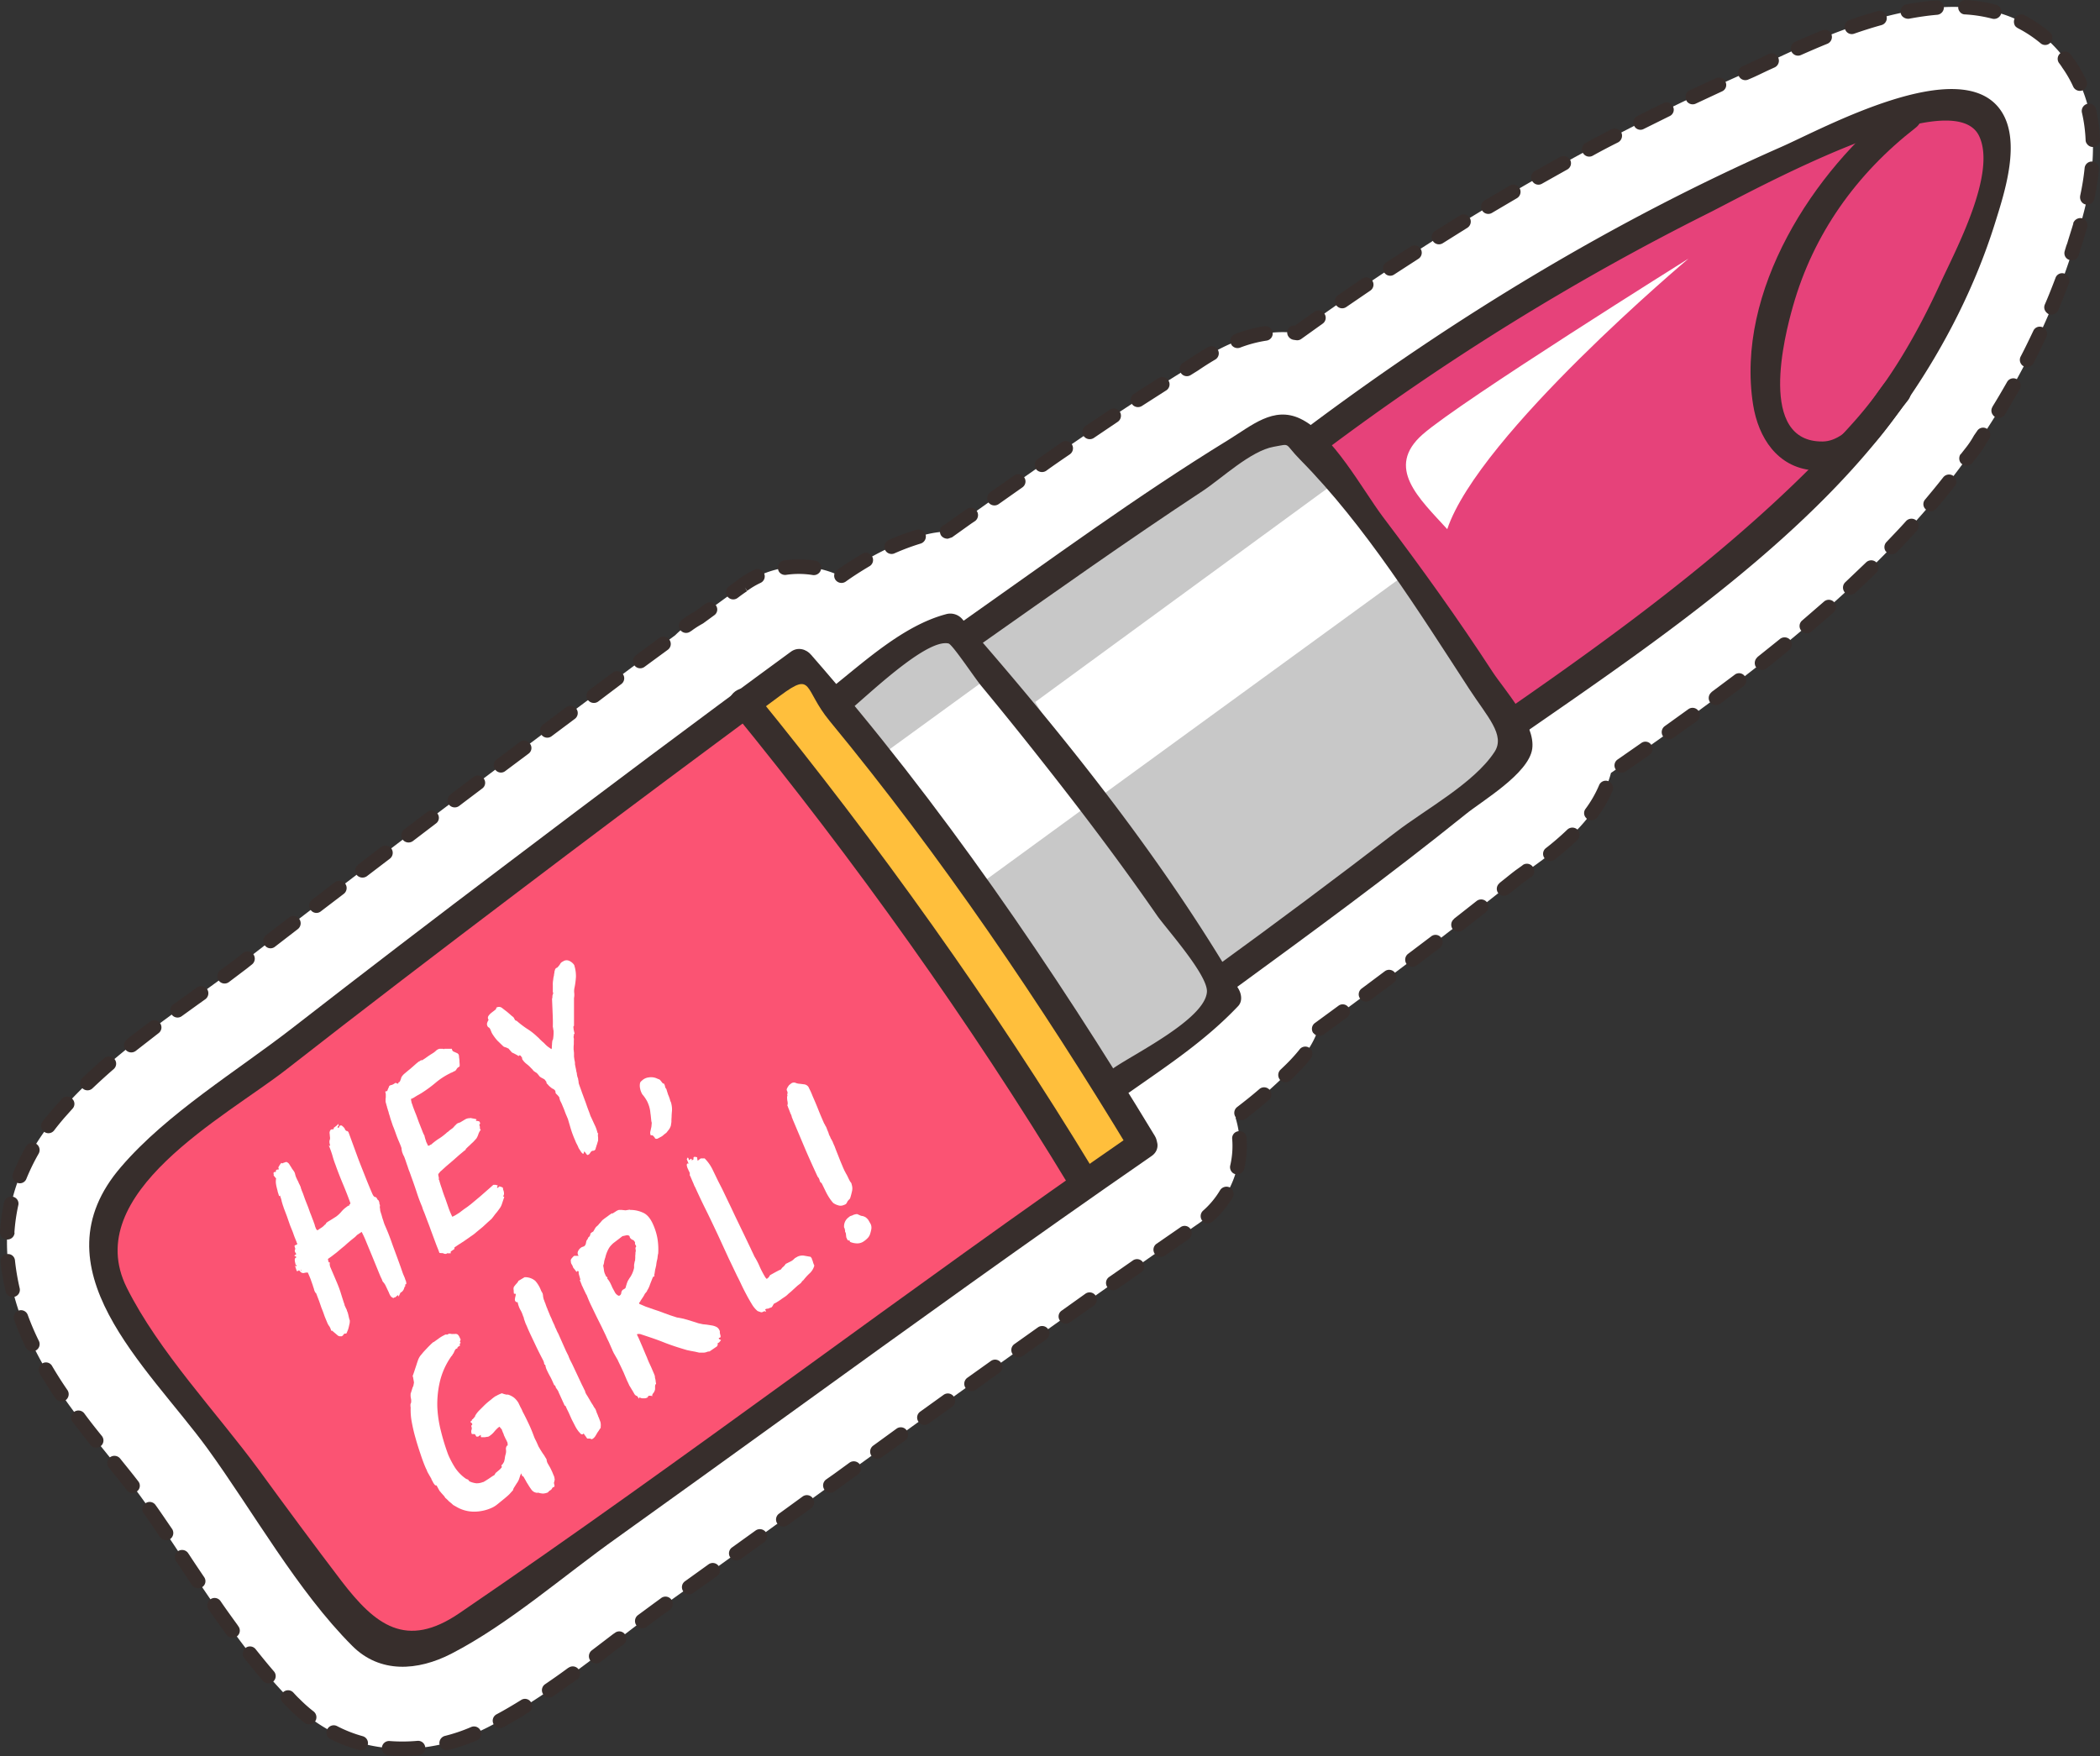 <svg xmlns="http://www.w3.org/2000/svg" width="1080" height="903.3" viewBox="-0.002 -0.013 1080.004 903.302" style=""><rect x="-0.002" y="-0.013" width="1080.004" height="903.302" fill="#333333" stroke="none"/><g><g data-name="Layer 2"><path d="M119 837.9c-8.9-12.1-17.1-24.5-25.1-36.5s-14.5-21.9-21.5-31.5c-4.5-6.2-9.8-12.7-15.3-19.5l-1.1-1.3c-6.1-7.6-13.1-16.2-19.8-25.4C-5.2 666.9-7.2 616 30.3 572.6c20.2-23.5 46.5-42.4 69.6-59.1 8.8-6.3 17-12.2 24.5-18.1 34.1-26.5 70.6-54.4 111.5-85.3s77.2-58.1 111.3-83.3a55.7 55.7 0 0 1 12.3-9.2l5.5-4.1 17-12.4a48.9 48.9 0 0 1 50.4-4.7c12.6-8.8 26.8-16.9 42.9-21.2a51.4 51.4 0 0 1 12.1-1.8l9.8-7c36.1-25.7 73.5-52.2 112.4-76.1l4.4-2.9c10.2-6.6 29.2-19.1 53.1-16.1C742.8 116.5 820.8 71.4 899 36.9l8.7-4.1c37.6-17.8 116-55.1 155.1-1.4l.3.4.6.8c22.3 32.2 9.8 72.1 3 93.5l-.5 1.7c-10.4 33.3-27 67.2-47.9 98.3a42 42 0 0 1-4.8 7l-2.1 2.7c-3 4.2-6.2 8.4-9.4 12.5-47.5 59.9-113.1 107.4-173.5 149.3-6.4 24.3-28.5 40-43.5 50.7l-4.9 3.5c-33.6 27.1-68.6 53.2-102.2 77.8a46.5 46.5 0 0 1-10.7 17.2 256.2 256.2 0 0 1-31.8 28.1 48.6 48.6 0 0 1-19 54.5c-63.6 44-128.1 90.5-185 131.6-29.8 21.5-59.6 43.1-89.5 64.4-7.9 5.6-15.9 11.7-24.3 18.2-20.7 15.8-42.1 32.2-66.1 44.6-36 18.6-74.3 14.1-100.1-11.6a318.3 318.3 0 0 1-32.4-38.7z" fill="#fff"></path><path d="M107.3 827.9a3.7 3.7 0 0 1 .9-5.2 3.7 3.7 0 0 1 5.2.9c2.8 4.1 5.7 8.1 8.6 12.1l.6.9a3.7 3.7 0 0 1-.8 5.2 3.8 3.8 0 0 1-5.2-.8l-.7-.9c-2.9-4.1-5.8-8.1-8.6-12.2zm19 19.8a3.7 3.7 0 0 1 5.2.7c3.2 4 6.3 7.8 9.4 11.4a3.7 3.7 0 0 1-.4 5.2 3.8 3.8 0 0 1-5.3-.4c-3.1-3.6-6.3-7.5-9.5-11.6h-.1a3.8 3.8 0 0 1 .7-5.2zM38.1 726.3a3.8 3.8 0 0 1 5.2.7c3 4.1 6.1 8 9.1 11.7a3.7 3.7 0 0 1-.6 5.2 3.8 3.8 0 0 1-5.2-.5l-9.2-11.9h-.1a3.8 3.8 0 0 1 .8-5.2zm-9.6-7c-2.9-4.3-5.6-8.6-8.1-12.8a3.8 3.8 0 0 1 1.3-5.1 3.6 3.6 0 0 1 5.1 1.3c2.4 4.1 5 8.2 7.9 12.4a3.8 3.8 0 0 1-1 5.2 3.8 3.8 0 0 1-5.1-.9h-.1zm70.3 96.2l-8-12.1c-.1-.1-.2-.2-.2-.3a3.7 3.7 0 0 1 1-5.2 3.8 3.8 0 0 1 5.2 1.1c0 .1.1.2.2.3 2.6 4 5.3 8 8 12a3.6 3.6 0 0 1-1 5.1 3.8 3.8 0 0 1-5.1-.9.1.1 0 0 0-.1-.1zm-42.3-65.8a3.8 3.8 0 0 1 5.3.6c3.2 4 6.4 7.9 9.3 11.7a3.6 3.6 0 0 1-.7 5.2 3.6 3.6 0 0 1-5.2-.7c-2.9-3.7-6-7.6-9.2-11.5 0-.1-.1-.1-.1-.2a3.7 3.7 0 0 1 .6-5.1zm25.8 41c-2.8-4.2-5.6-8.3-8.4-12.2a3.7 3.7 0 0 1 .9-5.2 3.7 3.7 0 0 1 5.2.9c2.8 3.9 5.6 8.1 8.5 12.3a3.8 3.8 0 0 1-1 5.2 3.8 3.8 0 0 1-5.1-.9h-.1zm63.2 79.9a3.7 3.7 0 0 1 5.3 0c1.1 1.2 2.1 2.3 3.2 3.3a73.8 73.8 0 0 0 7.3 6.5 3.8 3.8 0 0 1 .7 5.2 3.9 3.9 0 0 1-5.3.7c-2.7-2.2-5.4-4.6-8-7.1l-3.3-3.4-.3-.4a3.5 3.5 0 0 1 .4-4.8zM13.2 693.1C11 688.3 9 683.7 7.3 679a3.8 3.8 0 0 1 2.2-4.8 3.7 3.7 0 0 1 4.8 2.3 136.3 136.3 0 0 0 5.7 13.3 3.7 3.7 0 0 1-1.8 5 3.6 3.6 0 0 1-4.6-1.2l-.4-.5zm155.1 196.5a3.7 3.7 0 0 1 5-1.7 68.4 68.4 0 0 0 13.2 5.2 3.7 3.7 0 0 1 2.6 4.6 3.8 3.8 0 0 1-4.6 2.5 78.5 78.5 0 0 1-14.6-5.6 4.7 4.7 0 0 1-1.3-1.1 3.7 3.7 0 0 1-.3-3.9zM2.9 664.3a116.4 116.4 0 0 1-2.6-15.1 3.7 3.7 0 0 1 3.4-4.1 3.6 3.6 0 0 1 4 3.3 120.3 120.3 0 0 0 2.4 14.2 3.7 3.7 0 0 1-2.7 4.5 3.8 3.8 0 0 1-3.9-1.4 3.5 3.5 0 0 1-.6-1.4zM0 633.7a97.1 97.1 0 0 1 2.1-15.3 3.8 3.8 0 0 1 4.5-2.8 3.6 3.6 0 0 1 2.8 4.4 95.7 95.7 0 0 0-2 14.1h.1a3.7 3.7 0 0 1-4 3.5 3.5 3.5 0 0 1-2.8-1.5 4 4 0 0 1-.7-2.4zM196.4 899a3.7 3.7 0 0 1 4-3.4 85.4 85.4 0 0 0 14.3-.1 3.7 3.7 0 0 1 4 3.4 3.7 3.7 0 0 1-3.3 4 90.4 90.4 0 0 1-15.6.1 3.9 3.9 0 0 1-2.7-1.5 3.7 3.7 0 0 1-.7-2.5zM6.7 603.6a117.9 117.9 0 0 1 6.7-13.9 3.8 3.8 0 0 1 5.1-1.4 3.8 3.8 0 0 1 1.4 5.1 109.3 109.3 0 0 0-6.3 12.9 3.6 3.6 0 0 1-4.8 2.1 3.5 3.5 0 0 1-1.7-1.2 3.8 3.8 0 0 1-.4-3.6zm219.4 294a3.8 3.8 0 0 1 2.6-4.6 87.1 87.1 0 0 0 13.6-4.6 3.7 3.7 0 0 1 4.9 2 3.7 3.7 0 0 1-2 4.9 100.2 100.2 0 0 1-14.6 4.9 3.8 3.8 0 0 1-4-1.4 6.1 6.1 0 0 1-.5-1.2zM21.9 576.9c1.8-2.3 3.6-4.5 5.6-6.8l4.3-4.8a3.6 3.6 0 0 1 5.2-.2 3.6 3.6 0 0 1 .3 5.2l-4.2 4.7c-1.8 2.1-3.6 4.3-5.2 6.4a3.7 3.7 0 0 1-5.2.8 6 6 0 0 1-.8-.8 3.9 3.9 0 0 1 0-4.5zm232 310.1a3.7 3.7 0 0 1 1.4-5.1c4.3-2.3 8.5-4.8 12.7-7.4a3.6 3.6 0 0 1 5.1 1.2 3.6 3.6 0 0 1-1.2 5.1c-4.2 2.7-8.5 5.2-13 7.7a3.8 3.8 0 0 1-4.8-1.1.5.5 0 0 1-.2-.4zM42.4 554.5c3.6-3.5 7.4-6.9 11.2-10.2a3.8 3.8 0 0 1 5.2.4 3.7 3.7 0 0 1-.4 5.3c-3.7 3.2-7.3 6.5-10.9 9.9a3.7 3.7 0 0 1-5.2-.2c-.1-.1-.3-.2-.3-.3a3.7 3.7 0 0 1 .4-4.9zm237 317.1a3.7 3.7 0 0 1 .9-5.2c4.1-2.8 8.1-5.6 12-8.5h.1a3.7 3.7 0 0 1 5.2.9 3.7 3.7 0 0 1-.8 5.2h-.1l-12.2 8.6a3.8 3.8 0 0 1-5.1-.9zM65.2 534.7c3.9-3.1 7.9-6.1 11.9-9.1a3.7 3.7 0 0 1 5.2.7 3.7 3.7 0 0 1-.8 5.2l-11.7 9.1a3.8 3.8 0 0 1-5.2-.6h-.1a3.8 3.8 0 0 1 .7-5.2zM304.3 849l11-8.4.9-.6a3.6 3.6 0 0 1 5.2.7 3.8 3.8 0 0 1-.7 5.2l-.9.6-11 8.4a3.6 3.6 0 0 1-5.2-.7 3.8 3.8 0 0 1 .7-5.2zM89.1 516.7l8.7-6.2 3.4-2.5a3.8 3.8 0 0 1 5.3.8 3.8 3.8 0 0 1-.9 5.2l-3.5 2.5-8.6 6.2a3.7 3.7 0 0 1-5.2-.8 3.8 3.8 0 0 1 .8-5.2zM328 830.9l8-5.9 3.7-2.7.4-.3a3.7 3.7 0 0 1 5.2.9 3.8 3.8 0 0 1-.8 5.2l-.5.3c-1.2.9-2.4 1.8-3.7 2.6l-7.8 5.9a3.7 3.7 0 0 1-5.2-.8 3.8 3.8 0 0 1 .7-5.2zM113.2 499.2l9-6.7 2.8-2.3a3.9 3.9 0 0 1 5.3.7 3.8 3.8 0 0 1-.7 5.2l-2.9 2.3-9 6.8a3.7 3.7 0 0 1-5.2-.8 3.8 3.8 0 0 1 .7-5.2zm238.2 319.4a3.7 3.7 0 0 1 .9-5.2l12.1-8.7a3.7 3.7 0 0 1 5.2.9 3.7 3.7 0 0 1-.9 5.2l-12.1 8.6a3.7 3.7 0 0 1-5.2-.8zM136.8 481.1l11.8-9.1a3.7 3.7 0 0 1 5.3.7 3.8 3.8 0 0 1-.7 5.2l-11.8 9.1a3.6 3.6 0 0 1-5.2-.7c-.1 0-.1 0-.1-.1a3.7 3.7 0 0 1 .7-5.1zm238.8 320.1a3.7 3.7 0 0 1 .9-5.2l12.1-8.7a3.8 3.8 0 0 1 5.2.8 3.8 3.8 0 0 1-.8 5.2l-12.2 8.8a3.7 3.7 0 0 1-5.1-.9h-.1zM160.4 462.9l11.9-9.1a3.8 3.8 0 0 1 5.2.7 3.8 3.8 0 0 1-.7 5.3l-11.8 9a3.6 3.6 0 0 1-5.2-.7h-.1a3.8 3.8 0 0 1 .7-5.2zm239.4 320.9a3.7 3.7 0 0 1 .9-5.2l12.1-8.8a3.7 3.7 0 0 1 5.2.9 3.7 3.7 0 0 1-.9 5.2l-12.1 8.7a3.7 3.7 0 0 1-5.1-.8h-.1zm-215.7-339l11.9-9.1a3.8 3.8 0 0 1 5.2.7 3.8 3.8 0 0 1-.7 5.3l-11.8 9a3.9 3.9 0 0 1-5.3-.7 3.7 3.7 0 0 1 .7-5.1zm240.7 316.3l4.4-3.1 7.7-5.6a3.8 3.8 0 0 1 5.2.8 3.7 3.7 0 0 1-.8 5.2l-7.7 5.6-4.4 3.2a3.7 3.7 0 0 1-5.2-.9 3.8 3.8 0 0 1 .8-5.2zm-217-334.4l11.9-9a3.6 3.6 0 0 1 5.2.7 3.6 3.6 0 0 1-.7 5.2l-11.8 9a3.8 3.8 0 0 1-5.3-.7 3.7 3.7 0 0 1 .7-5.1zm4.6 5.9zm235.8 316.3a3.8 3.8 0 0 1 .8-5.2l12.1-8.8a3.7 3.7 0 0 1 5.2.9 3.7 3.7 0 0 1-.8 5.2l-12.1 8.7a3.8 3.8 0 0 1-5.2-.8zM231.6 408.7l2.1-1.6 9.8-7.4a3.7 3.7 0 0 1 5.2.7 3.6 3.6 0 0 1-.7 5.2l-9.8 7.4-2.1 1.6a3.8 3.8 0 0 1-5.2-.7h-.1a3.8 3.8 0 0 1 .8-5.1zm241.6 317.5l12.1-8.7a3.7 3.7 0 0 1 5.2.9 3.7 3.7 0 0 1-.8 5.2l-12.1 8.7a3.7 3.7 0 0 1-5.2-.9 3.7 3.7 0 0 1 .8-5.2zM255.4 390.7l11.9-9a3.7 3.7 0 0 1 5.2.8 3.6 3.6 0 0 1-.7 5.2l-11.9 8.9a3.6 3.6 0 0 1-5.2-.7h-.1a3.8 3.8 0 0 1 .8-5.2zM496.6 714a3.8 3.8 0 0 1 .8-5.2l12.2-8.7a3.7 3.7 0 0 1 5.2.9 3.7 3.7 0 0 1-.9 5.2l-12.1 8.7a3.7 3.7 0 0 1-5.2-.9zM279.2 372.8l12-9a3.7 3.7 0 0 1 5.2.8 3.7 3.7 0 0 1-.8 5.2l-11.9 8.9a3.7 3.7 0 0 1-5.2-.7 3.8 3.8 0 0 1 .7-5.2zm241.6 323.8a3.7 3.7 0 0 1 .9-5.2l12.1-8.6a3.7 3.7 0 0 1 5.2.9 3.8 3.8 0 0 1-.8 5.2l-12.2 8.6a3.7 3.7 0 0 1-5.1-.8h-.1zM303.1 354.9l12-8.9a3.7 3.7 0 0 1 5.2.7 3.7 3.7 0 0 1-.8 5.2l-11.9 9a3.8 3.8 0 0 1-5.2-.8h-.1a3.8 3.8 0 0 1 .8-5.2zm242 324.4a3.6 3.6 0 0 1 .9-5.1l12.2-8.7a3.7 3.7 0 0 1 5.2.9 3.7 3.7 0 0 1-.9 5.2l-12.2 8.6a3.8 3.8 0 0 1-5.2-.8zM327 337.1l12-8.9a3.6 3.6 0 0 1 5.2.8 3.7 3.7 0 0 1-.7 5.2l-12 8.8a3.7 3.7 0 0 1-5.2-.7 3.8 3.8 0 0 1 .7-5.2zm242.5 325a3.7 3.7 0 0 1 .9-5.2l12.2-8.5a3.7 3.7 0 0 1 5.2.9 3.8 3.8 0 0 1-.9 5.2l-12.2 8.5a3.8 3.8 0 0 1-5.2-.8zM350.6 318.9l.6-.4a41.8 41.8 0 0 1 6.3-4l5.3-4h.1a3.8 3.8 0 0 1 5.2.8 3.6 3.6 0 0 1-.8 5.2l-5.6 4.1-.5.3a48.3 48.3 0 0 0-5.6 3.6l-.5.3a3.7 3.7 0 0 1-5.2-.7h-.1a3.8 3.8 0 0 1 .8-5.2zM593.9 645a3.7 3.7 0 0 1 .9-5.2l12.3-8.5a3.6 3.6 0 0 1 5.2 1 3.7 3.7 0 0 1-1 5.1l-12.2 8.5a3.8 3.8 0 0 1-5.2-.8zm-219-343.4l4.5-3.3.5-.4a51.4 51.4 0 0 1 8-4.8 3.7 3.7 0 0 1 5 1.7 3.7 3.7 0 0 1-1.7 5 40.5 40.5 0 0 0-6.9 4.1l-1.2-1.7 1.1 1.9c-1.7 1.1-3.3 2.3-4.9 3.5a3.7 3.7 0 0 1-5.2-.8 3.8 3.8 0 0 1 .8-5.2zm4.4 6zm239.4 315.2a44 44 0 0 0 8.8-10.6 3.9 3.9 0 0 1 5.1-1.3 3.8 3.8 0 0 1 1.3 5.2 51.4 51.4 0 0 1-10.2 12.2 3.7 3.7 0 0 1-5.3-.3l-.2-.2a3.8 3.8 0 0 1 .5-5zM400.1 292.6a3.8 3.8 0 0 1 3.1-4.3 53.6 53.6 0 0 1 16 .1 3.7 3.7 0 0 1 3.1 4.2 3.8 3.8 0 0 1-4.3 3.2 44.9 44.9 0 0 0-13.7-.1 3.8 3.8 0 0 1-3.6-1.5 4.4 4.4 0 0 1-.6-1.6zm232.6 306.9a44.2 44.2 0 0 0 1-13.6 3.6 3.6 0 0 1 3.4-4 3.6 3.6 0 0 1 4 3.4 52.7 52.7 0 0 1-1.2 15.9 3.8 3.8 0 0 1-4.5 2.8 3.4 3.4 0 0 1-2.1-1.4 3.8 3.8 0 0 1-.6-3.1zm-203-301.2a3.7 3.7 0 0 1 .9-5.2c4.1-2.9 8.4-5.6 12.8-8.2a3.6 3.6 0 0 1 5.1 1.3 3.7 3.7 0 0 1-1.4 5.1c-4.2 2.5-8.3 5.1-12.2 7.9a3.8 3.8 0 0 1-5.2-.9zm206.5 271.2c3.9-3 7.7-6 11.5-9.3a3.7 3.7 0 0 1 5.2.4 3.7 3.7 0 0 1-.4 5.3c-3.9 3.3-7.8 6.5-11.7 9.5a3.6 3.6 0 0 1-5.2-.7h-.1a3.8 3.8 0 0 1 .7-5.2zM455.1 282.8a3.9 3.9 0 0 1 1.9-5 112 112 0 0 1 14.4-5.3 3.7 3.7 0 0 1 4.6 2.4 3.8 3.8 0 0 1-2.5 4.7 119 119 0 0 0-13.4 5 3.7 3.7 0 0 1-4.6-1.2l-.4-.6zm203.4 267.5c2-1.9 4.1-3.9 6.1-6.1 1.3-1.4 2.5-2.8 3.7-4.3a3.7 3.7 0 0 1 5.2-.8 3.7 3.7 0 0 1 .7 5.2 41.5 41.5 0 0 1-4.3 5.1c-2 2.2-4.1 4.3-6.2 6.3a3.8 3.8 0 0 1-5.3-.1l-.3-.4a3.8 3.8 0 0 1 .4-4.9zM483.4 273.5a3.7 3.7 0 0 1 2.6-3.7l9.1-6.5 2.1-1.4a3.6 3.6 0 0 1 5.1.9 3.8 3.8 0 0 1-.8 5.2l-2.1 1.4-9.8 7-2.1.7h-.2a4.1 4.1 0 0 1-3.2-1.5 3.8 3.8 0 0 1-.7-2.1zm192.9 252.7l12-8.8a3.6 3.6 0 0 1 5.2.8 3.7 3.7 0 0 1-.8 5.2l-12 8.8a3.8 3.8 0 0 1-5.2-.8h-.1a3.7 3.7 0 0 1 .9-5.2zM508.4 258.4a3.7 3.7 0 0 1 .9-5.2l12.2-8.6a3.7 3.7 0 0 1 5.2.9 3.7 3.7 0 0 1-.9 5.2l-12.2 8.6a3.8 3.8 0 0 1-5.2-.8zm191.9 250.1l11.9-8.9a3.7 3.7 0 0 1 5.2.8 3.7 3.7 0 0 1-.7 5.2l-12 8.9a3.7 3.7 0 0 1-5.2-.8 3.7 3.7 0 0 1 .8-5.2zM532.8 241.2a3.6 3.6 0 0 1 .9-5.1l12.3-8.6a3.8 3.8 0 0 1 5.2 1 3.8 3.8 0 0 1-1 5.2c-4.1 2.8-8.2 5.6-12.2 8.5a3.9 3.9 0 0 1-5.2-.9zm191.3 249.5l11.9-9a3.6 3.6 0 0 1 5.2.7 3.8 3.8 0 0 1-.7 5.2l-11.9 9a3.8 3.8 0 0 1-5.2-.7 3.8 3.8 0 0 1 .7-5.2zM557.3 224.3a3.8 3.8 0 0 1 1-5.2l12.4-8.3a3.7 3.7 0 0 1 5.2 1 3.8 3.8 0 0 1-1.1 5.2l-12.3 8.3a3.8 3.8 0 0 1-5.1-.9h-.1zm190.5 248.3l11.7-9.2a3.8 3.8 0 0 1 5.2.7 3.7 3.7 0 0 1-.6 5.2l-11.8 9.2a3.8 3.8 0 0 1-5.2-.7h-.1a3.8 3.8 0 0 1 .8-5.1zM582.1 207.7a3.7 3.7 0 0 1 1.1-5.1c4.2-2.8 8.4-5.4 12.6-8.1a3.6 3.6 0 0 1 5.1 1.2 3.7 3.7 0 0 1-1.1 5.1l-12.5 8a3.8 3.8 0 0 1-5.1-.9c0-.1-.1-.1-.1-.2zm189.1 246.5l6.5-5.2 1.7-1.3 3.5-2.5.2-.2a3.7 3.7 0 0 1 5.2.9 3.6 3.6 0 0 1-.8 5.2l-.3.2-3.4 2.4-1.3 1c-2.2 1.8-4.4 3.6-6.7 5.3a3.7 3.7 0 0 1-5.2-.6h-.1a3.7 3.7 0 0 1 .7-5.1zM607.3 191.8a3.7 3.7 0 0 1 1.2-5.2l3.5-2.3c2.5-1.6 5.6-3.7 9.2-5.7a3.7 3.7 0 0 1 5.1 1.3 3.7 3.7 0 0 1-1.4 5.1c-3.4 2-6.3 3.9-8.8 5.6l-3.7 2.3a3.7 3.7 0 0 1-5-.9v-.2zM795 436.3a138.4 138.4 0 0 0 11-9.5 3.8 3.8 0 0 1 5.3 0 3.8 3.8 0 0 1-.1 5.3 131.4 131.4 0 0 1-11.6 10 3.7 3.7 0 0 1-5.2-.6.1.1 0 0 0-.1-.1 3.7 3.7 0 0 1 .7-5.1zM633 176.7a3.6 3.6 0 0 1 2.1-4.8 70.6 70.6 0 0 1 15.2-4.1 3.7 3.7 0 0 1 4.2 3.2 3.7 3.7 0 0 1-3.1 4.2 64.6 64.6 0 0 0-13.6 3.6 3.8 3.8 0 0 1-4.4-1.3l-.4-.8zm182.4 239.4a59.3 59.3 0 0 0 7-12.2 3.7 3.7 0 0 1 4.9-2 3.8 3.8 0 0 1 2 4.9 66.1 66.1 0 0 1-7.9 13.7 3.8 3.8 0 0 1-5.2.8l-.8-.9a3.6 3.6 0 0 1 0-4.3zM662 170.8a3.7 3.7 0 0 1 4.1-3.4l9.8-7a3.7 3.7 0 0 1 5.2.9 3.7 3.7 0 0 1-.9 5.2l-10.9 7.8a3.6 3.6 0 0 1-2.6.7l-1.4-.2a4 4 0 0 1-2.6-1.6 3.7 3.7 0 0 1-.7-2.5zm169 225.1a3.7 3.7 0 0 1 .9-5.2l12.2-8.5a3.6 3.6 0 0 1 5.1.9 3.8 3.8 0 0 1-.8 5.2l-12.3 8.5a3.7 3.7 0 0 1-5.1-.8zM687.2 157a3.8 3.8 0 0 1 1-5.2c4.1-2.8 8.2-5.7 12.3-8.4a3.7 3.7 0 0 1 5.2.9 3.7 3.7 0 0 1-1 5.2l-12.3 8.4a3.7 3.7 0 0 1-5.1-.8h-.1zm168.1 221.8a3.8 3.8 0 0 1 .9-5.3l12.1-8.7a3.7 3.7 0 0 1 5.2.9 3.8 3.8 0 0 1-.8 5.2l-12.2 8.7a3.7 3.7 0 0 1-5.1-.8h-.1zM711.9 140.2a3.7 3.7 0 0 1 1-5.2l12.6-8.2a3.6 3.6 0 0 1 5.1 1.2 3.7 3.7 0 0 1-1.1 5.1l-12.5 8.1a3.6 3.6 0 0 1-5-.9.1.1 0 0 1-.1-.1zM880.2 356l11.9-8.9a3.6 3.6 0 0 1 5.2.7 3.6 3.6 0 0 1-.7 5.2l-11.9 9a3.8 3.8 0 0 1-5.2-.7 3.8 3.8 0 0 1 .7-5.2zM736.9 123.9a3.7 3.7 0 0 1 1.1-5.1l12.7-7.9a3.7 3.7 0 0 1 5.2 1.2 3.8 3.8 0 0 1-1.3 5.1l-12.6 7.9a3.7 3.7 0 0 1-5-1v-.2zM903.8 338l11.6-9.3a3.8 3.8 0 0 1 5.3.5 3.7 3.7 0 0 1-.6 5.2c-3.8 3.2-7.7 6.3-11.6 9.4a3.8 3.8 0 0 1-5.3-.6h-.1a3.9 3.9 0 0 1 .7-5.1zM762.2 108.2a3.8 3.8 0 0 1 1.3-5.1l12.9-7.6a3.7 3.7 0 0 1 5.1 1.3 3.8 3.8 0 0 1-1.3 5.1l-12.9 7.6a3.7 3.7 0 0 1-4.9-1l-.2-.3zm164.6 211l11.2-9.7a3.7 3.7 0 0 1 5.3.3 3.7 3.7 0 0 1-.3 5.2l-11.3 9.8a3.7 3.7 0 0 1-5.3-.4c-.1 0-.1-.1-.2-.2a3.7 3.7 0 0 1 .6-5zM788 93.1a3.7 3.7 0 0 1 1.3-5.1l13.1-7.3a3.8 3.8 0 0 1 5.1 1.5 3.7 3.7 0 0 1-1.5 5l-13 7.3a3.6 3.6 0 0 1-4.8-1.1c-.1-.1-.2-.2-.2-.3zm161 206.4l10.7-10.2a3.8 3.8 0 0 1 5.3 0 3.8 3.8 0 0 1 0 5.3c-3.6 3.5-7.2 7-10.9 10.4a3.9 3.9 0 0 1-5.3-.2l-.3-.4a3.8 3.8 0 0 1 .5-4.9zM814 78.6a3.8 3.8 0 0 1 1.5-5.1l13.2-7a3.9 3.9 0 0 1 5.1 1.6 3.9 3.9 0 0 1-1.6 5.1c-4.4 2.2-8.8 4.5-13.1 6.9a3.7 3.7 0 0 1-4.8-1.1l-.3-.4zm156.2 200.2c3.4-3.6 6.8-7.1 10.1-10.8a3.8 3.8 0 0 1 5.3-.2 3.7 3.7 0 0 1 .2 5.2c-3.3 3.7-6.8 7.4-10.3 11a3.7 3.7 0 0 1-5.2.1c-.2-.2-.3-.4-.5-.5a3.8 3.8 0 0 1 .4-4.8zM840.4 64.7a3.8 3.8 0 0 1 1.6-5l13.5-6.7a3.6 3.6 0 0 1 4.9 1.8 3.6 3.6 0 0 1-1.7 4.9l-13.3 6.6a3.6 3.6 0 0 1-4.7-1.1l-.3-.5zm149.7 192.2c3-3.6 6-7.2 8.9-10.9l.4-.5a3.8 3.8 0 0 1 5.3-.6 3.7 3.7 0 0 1 .6 5.2l-.4.5c-3 3.8-6 7.5-9.2 11.1a3.6 3.6 0 0 1-5.2.4c-.2-.1-.4-.4-.6-.6a3.6 3.6 0 0 1 .2-4.6zM867.2 51.5a3.8 3.8 0 0 1 1.7-5l13.6-6.3a3.7 3.7 0 0 1 4.9 1.9 3.6 3.6 0 0 1-1.8 4.9l-13.5 6.3a3.7 3.7 0 0 1-4.6-1.2l-.3-.6zm141.1 182.2l.2-.2 2.2-2.8a46.2 46.2 0 0 0 4.5-6.7l1.6-2.3a3.6 3.6 0 0 1 5.1-1.1 3.7 3.7 0 0 1 1.1 5.2l-1.4 2.1a55.7 55.7 0 0 1-5.1 7.5c-.7.9-1.4 1.7-2 2.6h-.1a3.7 3.7 0 0 1-5.2.8 3.4 3.4 0 0 1-.9-.8 3.9 3.9 0 0 1 0-4.4zM894.2 39a3.7 3.7 0 0 1 1.9-4.9l1.4-.6 8.6-4 3.4-1.7a3.7 3.7 0 0 1 5 1.8 3.8 3.8 0 0 1-1.7 5l-3.5 1.6c-3.4 1.6-6.4 3.1-8.8 4.1l-1.4.6a3.7 3.7 0 0 1-4.5-1.2 4.3 4.3 0 0 1-.4-.7zm130.5 170.2c2.6-4.2 5.1-8.5 7.5-12.7a3.7 3.7 0 0 1 5.1-1.4 3.7 3.7 0 0 1 1.4 5.1c-2.5 4.4-5 8.7-7.6 13a3.7 3.7 0 0 1-5.1 1.2 2.7 2.7 0 0 1-1.1-1 3.6 3.6 0 0 1-.2-4.1zM921.3 26.4a3.8 3.8 0 0 1 1.9-4.9l13.8-5.9a3.7 3.7 0 0 1 4.9 2.1 3.8 3.8 0 0 1-2.1 4.8c-4.7 1.9-9.3 3.9-13.6 5.8a3.7 3.7 0 0 1-4.5-1.2 1.6 1.6 0 0 1-.4-.7zm117.9 157c2.3-4.4 4.4-8.8 6.5-13.2a3.6 3.6 0 0 1 4.9-1.8 3.6 3.6 0 0 1 1.8 4.9q-3.2 6.9-6.6 13.5a3.6 3.6 0 0 1-5 1.6 2.8 2.8 0 0 1-1.3-1.1 3.7 3.7 0 0 1-.3-3.9zm12.4-26.7c2-4.6 3.8-9.2 5.5-13.7a3.6 3.6 0 0 1 4.8-2.2 3.7 3.7 0 0 1 2.2 4.7c-1.8 4.7-3.6 9.4-5.6 14.1a3.9 3.9 0 0 1-4.9 2 4.7 4.7 0 0 1-1.5-1.3 3.6 3.6 0 0 1-.5-3.6zM948.9 15a3.6 3.6 0 0 1 2.3-4.7c4.7-1.7 9.5-3.2 14.4-4.6a3.7 3.7 0 0 1 4.6 2.6 3.7 3.7 0 0 1-2.6 4.6c-4.7 1.3-9.4 2.8-14 4.4a3.6 3.6 0 0 1-4.2-1.3 3.1 3.1 0 0 1-.5-1zm113 114c.2-.8.5-1.6.7-2.4l.6-1.6c.9-3.1 2-6.4 3.1-10.1h-.1a3.9 3.9 0 0 1 4.7-2.6 3.8 3.8 0 0 1 2.5 4.7c-1.1 3.7-2.1 7.2-3.1 10.2l-.5 1.7a22.5 22.5 0 0 0-.8 2.4 3.6 3.6 0 0 1-4.7 2.4 3.6 3.6 0 0 1-1.9-1.3 3.7 3.7 0 0 1-.5-3.4zM977.5 6.6a3.8 3.8 0 0 1 2.9-4.4c5.1-.9 10.2-1.6 15.2-2a3.7 3.7 0 0 1 4.1 3.4 3.8 3.8 0 0 1-3.5 4c-4.7.4-9.5 1.1-14.3 2a4.2 4.2 0 0 1-3.8-1.5 3.4 3.4 0 0 1-.6-1.5zm92.3 94.1a129.3 129.3 0 0 0 2.3-14.3 3.7 3.7 0 0 1 4.1-3.3 3.8 3.8 0 0 1 3.3 4.1 140.1 140.1 0 0 1-2.4 15.1 3.8 3.8 0 0 1-4.4 2.9 3.7 3.7 0 0 1-2.2-1.4 4 4 0 0 1-.7-3zm-62.7-97.2a3.7 3.7 0 0 1 4-3.5 80.9 80.9 0 0 1 15.4 2.4 3.8 3.8 0 0 1 2.7 4.5 3.8 3.8 0 0 1-4.6 2.7 71.7 71.7 0 0 0-14-2.2 3.3 3.3 0 0 1-2.8-1.5 3.4 3.4 0 0 1-.7-2.4zm65.5 68.5a75.8 75.8 0 0 0-1.9-14.1 3.8 3.8 0 0 1 2.8-4.5 3.7 3.7 0 0 1 4.5 2.9 81.2 81.2 0 0 1 2 15.4 3.8 3.8 0 0 1-3.6 3.9 3.7 3.7 0 0 1-3.1-1.6 3.2 3.2 0 0 1-.7-2zm-36.5-62.5a3.7 3.7 0 0 1 5-1.7 69.9 69.9 0 0 1 13.1 8.8 3.6 3.6 0 0 1 .4 5.2 3.6 3.6 0 0 1-5.2.4 64.8 64.8 0 0 0-11.6-7.7 5.3 5.3 0 0 1-1.4-1.1 4.1 4.1 0 0 1-.3-3.9zm30.1 35a59.3 59.3 0 0 0-5.6-9.7l-.5-.8-.3-.4a10.5 10.5 0 0 0-.8-1.1 3.7 3.7 0 0 1 .7-5.2 3.6 3.6 0 0 1 5.2.7l.9 1.2.3.5.6.8a66.8 66.8 0 0 1 6.3 10.9 3.8 3.8 0 0 1-1.8 5 3.8 3.8 0 0 1-4.6-1.2 4.3 4.3 0 0 1-.4-.7z" fill="#372e2c"></path><g><path d="M587.8 588.7C466 672.6 350.4 760.3 228.5 844.2c-6.5 4.5-37.6 14.1-44.4-7.8C146 788.1 73.8 686.9 57 663.8s5.8-55.8 16.6-64.6c109.8-89.5 311.5-238.9 337.6-258 86 97.2 176.6 247.5 176.6 247.5z" fill="#fb5373"></path><path d="M431.4 360.3s45-36 57.5-37.3c33.9 38.3 109.3 132.7 142 190-16.7 19.5-36.8 29.9-54.2 42.7z" fill="#c8c8c8"></path><path d="M499 329.1c77.3-57.4 147.8-108.7 158.3-110.1s125.4 151.3 124 161.7-148.1 123-148.1 123z" fill="#c8c8c8"></path><path d="M676.9 225.8C810.7 124.2 987.5 42.5 1017.2 55.7s-21.7 132.2-66 174.5-102.3 93.5-172.1 141.1z" fill="#e6427a"></path><path fill="#fff" d="M691 245.1l-158.6 116 30.3 50.9 160.7-117-32.4-49.9z"></path><path fill="#fff" d="M509.8 347.4l-57.1 41.5 49.8 67 60.2-43.9-52.9-64.6z"></path><path d="M868.4 133s-117.2 73.3-136.7 90.4-1.9 32.9 12.6 48.8C760.6 223.6 868.4 133 868.4 133z" fill="#fff"></path><path d="M411.2 341.2l-26.6 19.4 99 135.9c50.2 68.9 77.7 111.6 77.7 111.6l26.5-19.4s-45.3-79.1-85.3-132.8-91.3-114.7-91.3-114.7z" fill="#ffbf3c"></path><g fill="#fff"><path d="M170.3 684.5a6.9 6.9 0 0 0-.9-2.2 7.9 7.9 0 0 1-1.1-1.9c-.6-1.5-1.2-2.8-1.6-4s-.9-2.5-1.4-3.7l-1.2-3.5q-.7-1.8-1.5-3.9l-.5-.5a2.6 2.6 0 0 1-.3-.7 2.2 2.2 0 0 1-.3-.9c-.1-.4-.3-.9-.5-1.5a8.8 8.8 0 0 0-.5-1.5 8.5 8.5 0 0 0-.3-.9 4.6 4.6 0 0 1-.3-.9l-.6-1.5-.6-1.4-.4-.9a6.2 6.2 0 0 0-1.8.2 2 2 0 0 1-1.8-.4l-.5-.5c-.2-.3-.4-.4-.4-.5l-.5.4h-.4q-.3.2-.3 0l-.8-2.4a1.2 1.2 0 0 0 .2-1l-.3-1.3a4.9 4.9 0 0 1-.1-1.2 1.1 1.1 0 0 1 .6-1c0-.1.1-.1.2-.1s.2-.1.2-.2h-.1c-.2 0-.3-.1-.5-.3l-.7-.4 1.1-.8-.3-.5a2.5 2.5 0 0 1-.4-.7 1.7 1.7 0 0 1-.1-.7 1.3 1.3 0 0 1 .3-.7l-.4-1.3c0-.3 0-.5.2-.6l.5-.2.6-.3c.1-.1.1-.2 0-.5s-.1-.2-.2-.4a.8.8 0 0 1-.1-.4c-.5-1.2-1.1-2.6-1.6-4.1s-1.2-3-1.8-4.6l-1.6-4.6-1.6-4.2a7.9 7.9 0 0 0-.4-1.2l-.6-2a10.5 10.5 0 0 0-.5-1.9l-.4-1.2-.5.3a11.9 11.9 0 0 0-.4-1.4 8.5 8.5 0 0 1-.4-1.5c-.2-.8-.5-1.8-.7-3a8.5 8.5 0 0 1 0-3.2l-.6-.7c-.4-.5-.6-.8-.7-.8a1.4 1.4 0 0 0 0-.9.8.8 0 0 1 .3-.9h.7a.8.8 0 0 0 .2-.6c.1-.3.1-.5.2-.5h.1a.1.1 0 0 0 .1-.1l1.2-.2a.6.6 0 0 1-.2-.5c-.1-.2-.2-.4-.1-.5a1.5 1.5 0 0 1 .3-.6l.5-.9a.7.7 0 0 0 .4-.5l.3-.3.3.2h.4l.3-.2.9-.3.6-.2a2.8 2.8 0 0 1 1.7 1.4c.5.8 1 1.5 1.3 2.1l.6.8.6.9a4.9 4.9 0 0 1 .4 1.2 11.1 11.1 0 0 0 .4 1.3c0 .1.2.4.4.9s.5 1 .8 1.6a8.9 8.9 0 0 0 .8 1.7 4.1 4.1 0 0 0 .4.9l.2.9a2.7 2.7 0 0 1 .3.8l.7 1.7 1.1 3.1 1.5 3.8c.5 1.3.9 2.6 1.4 3.8s.8 2.2 1.2 3.1l.6 1.7a4.6 4.6 0 0 1 .3.9 5.6 5.6 0 0 0 .4 1.2 3.1 3.1 0 0 0 .5 1q.3.4.6.3l1-.7 1.1-.7.9-.7a5.4 5.4 0 0 1 .8-.8c.1 0 .3-.2.5-.6s.4-.5.5-.5l.2-.2 2.3-1.4 2.2-1.4a16.4 16.4 0 0 0 2.5-2.3 13.5 13.5 0 0 1 2.5-2.4l1.2-.9.4.2a1.3 1.3 0 0 1 .1-.6l.3-.3.3-.4a1.1 1.1 0 0 0-.1-.5c-1.2-3.3-2.5-6.6-3.8-9.7s-2.6-6.4-3.8-9.8a46.6 46.6 0 0 1-1.6-4.9c-.5-1.6-1.1-3.3-1.8-5l.4.2h.3l-.3-1.3a3.8 3.8 0 0 1 0-1.5 3 3 0 0 0 .2-1.7c-.1-.7-.1-1.4-.2-2a2.4 2.4 0 0 1 .4-1.5c.2-.4.7-.5 1.6-.5l.3-1h.2l1.4-1.1.5-.7.3.9c-.5.4-.7.8-.5 1.2l.4-.2c.2 0 .3-.1.4-.3v-.5h.2a.9.9 0 0 1 1.3 0 6.8 6.8 0 0 1 1.2 1.2l.3.7c.3.4.6.7.9.7s.7.3.9.8l4.5 12.3c1.1 3 2.4 6.2 3.7 9.5s2.6 6.5 3.9 9.5a5.9 5.9 0 0 0 .4.8 2.5 2.5 0 0 0 .5.7c0 .1.2.2.5.3l.6.2c.1 0 .2.2.4.5l.4.7.2.2.3.2.2.5.2.6v.5l.2.6c.1.1.1.2.1.5s0 .4-.1.4a10.4 10.4 0 0 0 .2 1.5 3.1 3.1 0 0 0 .1.9l.3 1c.2.6.4 1.2.6 2s.5 1.5.7 2.2.4 1.2.5 1.5 1.1 2.5 1.9 4.5 1.6 4.2 2.4 6.5l2.4 6.5 1.7 4.7 1 2.9c.1.2.2.6.4 1l.6 1.4c.2.5.3 1 .5 1.4a3 3 0 0 1 .3 1.1 1 1 0 0 0 .1.4c0 .2 0 .3-.1.3s-.1.2-.2.3h-.3v1l-.3.2c-.1.4-.3.8-.4 1.2a4.2 4.2 0 0 1-.8 1.2l-.5.4-.5.3a2.6 2.6 0 0 1-.3.7 1.6 1.6 0 0 1-.3.6.4.4 0 0 1-.1.3l-.2.4-.3-.8-.8.6-.7.6h-.4l-.3.2c-.1.1-.2.2-.3.1s-.9-.4-1.3-1a7.6 7.6 0 0 1-.9-1.8l-1.9-4-.6-.9-.7-.8-.5-1.3c-.6-1.1-1.3-2.9-2.2-5.1l-2.9-7.1-2.9-7a52.7 52.7 0 0 0-2.3-5l-1.2.8-1.2.8a10.4 10.4 0 0 1-1.1 1.1l-2 1.6-2 1.7-1.2 1.1-1.6 1.3-2.6 2.2-2.6 2-1.7 1.2c-.2.2-.2.4-.1.5s.1.4.1.6a2.4 2.4 0 0 0 .3.7.6.6 0 0 0 .6.1 2.5 2.5 0 0 0 0 1.7c-.1.1 0 .1 0 .1v.2l2.4 5.6c.8 1.9 1.6 3.7 2.3 5.6l.6 1.7.9 2.9.9 2.8a8.2 8.2 0 0 1 .5 1.7 1.6 1.6 0 0 1 .3.6c.2.3.3.7.5 1s.3.8.4 1.1.2.6.3.6a4.5 4.5 0 0 0 .2.8l.3 1.3.3 1.3a9.2 9.2 0 0 1 .3.9 9.9 9.9 0 0 1-.1 1.5c-.2.7-.3 1.4-.5 2.1a9.3 9.3 0 0 1-.7 2c-.2.6-.4 1-.6 1.1h-.5a.6.6 0 0 0-.5.2 1 1 0 0 0-.5.6 1 1 0 0 1-.5.4l-.2.2h-1.1a2.4 2.4 0 0 1-1.3-.7l-1.2-1-.7-.6-.7-.6zm-18.1-33.9a.7.7 0 0 0-.1.5c.1.3.3.3.4.2s.1-.2 0-.4-.2-.3-.3-.3zm2.5 2.7c-.1-.1-.1 0-.1.1s.2.2.3.2.1-.2 0-.3z"></path><path d="M226 644.5c-.2-.5-.5-1.4-1-2.6s-1-2.6-1.6-4.2l-1.9-5.1c-.6-1.8-1.3-3.5-1.9-5.1s-1.1-3-1.6-4.2a16.1 16.1 0 0 1-.9-2.5 82.1 82.1 0 0 1-2.9-7.8c-.9-2.7-1.8-5.3-2.8-8-.1-.4-.4-1.1-.7-2a28.3 28.3 0 0 1-1.1-3.1c-.4-1-.7-2-1-2.9l-.7-1.9-.2-.4c-.1-.3-.3-.5-.4-.8l-.3-.8-.2-.5c0-.1-.1-.5-.2-1a5.1 5.1 0 0 1-.1-1c-.1-.3-.4-1.2-1-2.6s-1.2-2.8-1.8-4.5-1.1-3.1-1.7-4.5l-.9-2.7a3.2 3.2 0 0 1-.2-.6 12.7 12.7 0 0 1-.4-1.4l-.5-1.5a10.4 10.4 0 0 0-.3-1.2 4.1 4.1 0 0 1-.3-1 5.7 5.7 0 0 1-.4-1.4 10.3 10.3 0 0 1-.4-1.4c-.2-.5-.2-.8-.3-1v-1.6a5.3 5.3 0 0 0 .1-1.3v-1.2c-.1-.3-.1-.6-.2-.8s0-.4.2-.5.1-.1.3-.1h.4l.5-1.3a3.6 3.6 0 0 0 .4-.9l.2-.5a2.7 2.7 0 0 1 1.3-.5 8.4 8.4 0 0 0 1.9-1.1l.5.2.5.2h.4c.1-.3.1-.5.2-.6s.1-.2.2-.2h.2c.1 0 .2-.2.3-.4a6.4 6.4 0 0 0 .4-1 4.3 4.3 0 0 0 .3-1 7.4 7.4 0 0 1 1.6-1.9l1.9-1.6 1-.8 1.6-1.4 1.7-1.5 1-.8.3-.2a.5.5 0 0 0 .4-.2l.6-.4c.1-.1.2 0 .3 0h.3l.8-.5.9-.6 1.4-1 1.2-.8.8-.5a10.2 10.2 0 0 0 1.9-1.4 4.2 4.2 0 0 1 1.9-1.1h1.8l.5.2.2-.2h3.9a2 2 0 0 0 .6 1.3l1.1.5 1.1.5a1.6 1.6 0 0 1 .8 1.1 8 8 0 0 1 .1 1.1 11.1 11.1 0 0 1 .2 1.9c0 .6.1 1.3.1 1.8s0 .9-.1.9l-1 .7-.3.4a.9.9 0 0 0-.3.5l-.3.3c-.1.2-.2.3-.2.4h-.3l-1.3.7c-.7.3-1.1.4-1.1.5a35.8 35.8 0 0 0-7.4 4.8 66.2 66.2 0 0 1-7.2 5.3l-1 .6-1.6.9-1.6 1-1 .5h-.3v.6c0 .1.1.5.2 1a2.9 2.9 0 0 0 .3 1l.6 1.8 1 2.6c.6 1.4 1.2 3.1 1.8 4.8l1.9 4.8a14.9 14.9 0 0 0 1.1 2.4 6.3 6.3 0 0 0 .3 1.2 4.9 4.9 0 0 0 .4 1.2 3.9 3.9 0 0 0 .5 1.4l.6 1.3q.1.1.6 0l.5-.3.3-.2h.2a35.8 35.8 0 0 1 3.6-2.8 27 27 0 0 0 3.6-2.6l.5-.4a3.9 3.9 0 0 1 1-.8l.9-.8.7-.5.8-.6c.1 0 .2-.2.4-.4l.8-.9a4.6 4.6 0 0 0 .7-.7l.5-.4.7-.3.7-.2 2.5-1.5a4.6 4.6 0 0 1 2.6-.7.8.8 0 0 1 .7 0l1.1.2 1 .2.6.2-.4.8h.8l.8.2q.2-.1.3.3l.3.5v.4l-.2.3c-.1.2-.2.3-.2.4l.2.5a1.3 1.3 0 0 1 .1.5v.8h.1c0 .5.2.6.4.6a7.8 7.8 0 0 0-1.2 2.1 10.7 10.7 0 0 1-1 2.3l-.6.7-1.1 1.2-1.2 1.1-.7.7-.9.8-.8.8c-.1 0-.2.2-.3.4a.5.5 0 0 1-.2.4l-.7.5-2.4 2-3.4 3-3.4 2.9-2.3 2.1-.6.5-.5.6c0 .1-.2.3-.4.5s-.2.3-.2.4a4.4 4.4 0 0 0 .1.9 8.4 8.4 0 0 1 .2 1v.3a.8.8 0 0 0-.1.3v.2h.2a43.9 43.9 0 0 0 1.4 4.5c.5 1.7 1.1 3.4 1.8 5.2l1.8 5.2a44 44 0 0 0 1.8 4.2l.7-.3 1.1-.6 1.1-.7.8-.5.9-.7 1.6-1.2 1.6-1.1.9-.7.8-.6 4.9-4.1 4.9-4.3.9-.8.9-.8h1.2l1.1.3-.4 1c.1.3.3.3.4.2l.5-.4c.3-.3.5-.4.5-.3l.9.3.7.3c0 .2 0 .3.1.4v.5a8.3 8.3 0 0 1 .4 1.2 5.7 5.7 0 0 1 .1 1.3l-.2.6a1.7 1.7 0 0 0-.2.5h.1v.2h.4v.2l-.2.6-.9 2.7a7.9 7.9 0 0 1-1.3 2.6l-.8 1.1a18.3 18.3 0 0 1-1.3 1.6l-1.2 1.6-.8 1-1.8 1.6-2.7 2.5-2.8 2.3-1.8 1.5-2 1.4-3 2.1-3.1 2-1.9 1.3v.8l-1.9 1.3v.9h-1.4s0 .1-.1 0h-.2c0-.1-.1-.1-.3.1l-.3.2a3 3 0 0 1-1.8-.4 7.5 7.5 0 0 1-1.7-.1z"></path><path d="M300.3 592.3c.1.1.1.2 0 .5s0 .3-.1.4v.2a.7.7 0 0 1-.8-.2 6.2 6.2 0 0 1-.9-1.2l-.9-1.4-.5-1.2a5.6 5.6 0 0 1-.4-.8 6.7 6.7 0 0 1-.6-1.2l-.5-1.2c-.1-.3-.3-.6-.3-.7a50.1 50.1 0 0 1-1.8-5q-.7-2.4-1.5-5.1c-.1-.1-.3-.7-.7-1.6s-.8-2-1.2-3.1l-1.3-3.1-.8-1.6a2.3 2.3 0 0 0-.2-.7c-.1-.3-.1-.7-.2-.9l-.3-.4-.6-.7a5.7 5.7 0 0 1-1-1.1v-.5a1.3 1.3 0 0 1-.1-.5c0-.1-.1-.2-.3-.4l-.5-.5a5 5 0 0 1-1.6-1 8 8 0 0 1-1.6-1.6c-.1 0-.2-.1-.4-.4s-.2-.4-.2-.5v-.4c-.1 0-.3-.3-.6-.7s-.5-.6-.6-.6l-1.1-.6a4.8 4.8 0 0 1-1.2-.8l-.7-.9-.7-.8-.8-.5-.7-.5c-.2-.1-.4-.4-.8-.9s-.7-.6-.7-.7a16 16 0 0 0-2.3-2.1 9.8 9.8 0 0 1-2.2-2.4 4.3 4.3 0 0 1-.1-.5 3.5 3.5 0 0 0-.1-.6h-.2a2.5 2.5 0 0 0-.4-.7 1 1 0 0 0-.7-.2c-.1-.1-.2 0-.3.2s-.2.3-.1.5a1 1 0 0 0-.5-.7l-1.1-.6-1.2-.6c-.4-.2-.7-.3-.8-.5l-.7-.8c-.4-.5-.7-.7-.7-.9l-.8-.4-.7-.3-.7-.2-.6-.3-3.1-3a24.7 24.7 0 0 1-2.8-3.8c0-.1-.1-.2-.2-.4l-.3-.8-.3-.7-.2-.4a1.6 1.6 0 0 0-.7-.7 1.6 1.6 0 0 1-.7-.9 2.2 2.2 0 0 1 0-1.6 6.1 6.1 0 0 1 .7-1.4 1.7 1.7 0 0 1-.1-2 7.5 7.5 0 0 1 1.5-1.6l1.8-1.4c.6-.4.8-.8.7-1.2a2.5 2.5 0 0 1 3 .1l2.7 2.1.6.5.8.7.9.8.8.6a7.5 7.5 0 0 1 .7 1.2 1.2 1.2 0 0 0 1 .7 47 47 0 0 0 5.2 4 32.2 32.2 0 0 1 5.2 4l1 .9c.5.6 1.1 1.1 1.7 1.7a14.9 14.9 0 0 1 1.8 1.7l1 .9 1 .7 1 .7c0-.1.1-.2.1-.3s.1-.2.1-.3v-.4c0-.7.1-1.3.1-1.7s.1-1.1.2-1.8l.3-.5a21.8 21.8 0 0 0 .3-4.2 4.5 4.5 0 0 0-.2-1.1 4.4 4.4 0 0 0-.2-1.2c.1-2.4 0-4.8-.1-7.2l-.3-7.2c.1-.1.1-.4.2-.8v-.8c.1-.2.1-.4.2-.6s.1-.5.2-.6-.1-.3-.2-.8v-3.4a12.7 12.7 0 0 1 .2-2.8c0-.2.1-.6.1-1l.3-1.3a4.3 4.3 0 0 1 .2-1.2c0-.4.1-.6 0-.6a6.2 6.2 0 0 0 .3-1c.2-.4.2-.6.3-.6s.2-.3.5-.4.5-.2.5-.3a8 8 0 0 0 1.3-1.6 2.9 2.9 0 0 1 1.5-1.4 3.2 3.2 0 0 1 3.1-.4 6.1 6.1 0 0 1 2.7 2.2l.2.7a18.2 18.2 0 0 1 .7 5.4 40.1 40.1 0 0 1-.7 5.4 8.2 8.2 0 0 0-.2 2.7 8.7 8.7 0 0 1-.1 2.8v14.3a.6.6 0 0 0-.3.6c0 .4.1.8.1 1.2l.3 1.4a5.1 5.1 0 0 1 .2.9c-.2-.1-.3 0-.3.2s0 .3-.1.4v.4a1.7 1.7 0 0 0-.1.8 1.2 1.2 0 0 0 .1.5 3.6 3.6 0 0 1 0 1.1v2a12.8 12.8 0 0 0-.1 1.9v1c.1.1.1.3.1.6s.1.6.1 1v1.8c0 .2.1.5.1.9a3.2 3.2 0 0 1 .1.8c.1.1.1.4.2.8s.1 1 .1 1.5l.3 1.5c.1.4.1.7.2.8a1.8 1.8 0 0 0 .1.6 5.2 5.2 0 0 0 .2 1.1 4.3 4.3 0 0 1 .2 1.1 3.5 3.5 0 0 0 .1.6l.2.9a2.7 2.7 0 0 1 .3.8c0 .2.1.6.2 1.2s.1 1 .1 1.2h.1v.2c.4 1.2 1 2.7 1.6 4.5l2 5.4c.6 1.8 1.2 3.4 1.7 4.7s.7 2.1.8 2.2 1.3 2.8 1.9 4.1a19.1 19.1 0 0 1 1.6 4.4l.4.3a.3.3 0 0 0-.1.2.4.4 0 0 0-.1.3v.6c0 .3.1.7.1 1.1v1.1c0 .3 0 .5-.1.6l-.5 1.7a9.3 9.3 0 0 0-.4 1.3 3 3 0 0 0-.3 1.1l-.3.4c-.1.2-.2.2-.3.3h-.1l-.6.2a.7.7 0 0 0-.6.1l-.3.2a3.7 3.7 0 0 0-.6.8c-.3.4-.5.7-.6.7s-.6.5-.8.3a1.2 1.2 0 0 1-.6-.6l-.7-.9a1.2 1.2 0 0 0-.5-.3z"></path><path d="M334.6 583.8a2.8 2.8 0 0 1-.2-1.4c.1-.6.3-1.2.4-1.9a7.6 7.6 0 0 0 .3-2.1 2.4 2.4 0 0 0-.1-1.5c-.2-1.7-.3-3.1-.5-4.3a16.1 16.1 0 0 0-.6-3.3 18.2 18.2 0 0 0-1.1-2.8 20.4 20.4 0 0 0-1.9-2.9 4.8 4.8 0 0 1-1-1.5 8.1 8.1 0 0 1-.7-2.2 6 6 0 0 1-.1-2.3 2 2 0 0 1 .9-1.6 6.1 6.1 0 0 1 3.8-1.8 7.3 7.3 0 0 1 3.9.5l.9.4a1.7 1.7 0 0 1 1 .6l.8 1a1.6 1.6 0 0 0 1.2.8 2.7 2.7 0 0 0 .3.8c.1.5.2.8.2.9s.1.2.2.5l.4.5.3 1 .6 1.9a13.4 13.4 0 0 1 .7 1.8 4.3 4.3 0 0 1 .3 1 4.9 4.9 0 0 0 .4 1 4.5 4.5 0 0 1 .3 1.1 12.3 12.3 0 0 1 .3 3.3c-.1 1.1-.2 2.2-.2 3.3a21.8 21.8 0 0 0-.1 2.5l-.3 2a8.9 8.9 0 0 1-.8 1.7l-1.5 1.9-1.2.9a6.1 6.1 0 0 1-1.6 1.2l-1.7.9a1.4 1.4 0 0 1-1.3-.1 2.8 2.8 0 0 0-.5-.8l-.6-.6c0-.1-.2-.2-.5-.2h-.7z"></path></g><g fill="#fff"><path d="M233.1 774.2l-1.1-1-1.1-.9-1-1-.9-.8-.5-.8-.9-1-.9-1a2.2 2.2 0 0 0-.6-.7l-1.6-2.9a.9.9 0 0 1-.9-.3 10.5 10.5 0 0 1-.8-1.1 8.3 8.3 0 0 0-.7-1.3c-.2-.4-.3-.8-.4-1a1.4 1.4 0 0 1-.3-.5l-.6-1-.5-.9a1.5 1.5 0 0 1-.3-.6c-.1 0-.2-.3-.4-.8a5.8 5.8 0 0 0-.5-1.1c-.9-2-1.8-4.4-2.7-7.1s-1.8-5.4-2.6-8.3a85.2 85.2 0 0 1-2-8.4 33 33 0 0 1-.6-7.4 4.4 4.4 0 0 0-.1-.9v-1.1l.3-.7a5.8 5.8 0 0 0-.1-2.4 7.5 7.5 0 0 1-.1-2.2v-.3a.1.1 0 0 1 .1-.1l.9-2.9a3.8 3.8 0 0 0 .5-1.4c.1-.6.2-1 .2-1.2l-.5-2.8-.2-.4c.4-1.1.8-2.2 1.1-3.2l.9-2.7c.3-1 .6-1.8.8-2.4a10 10 0 0 1 1.1-2.1l1.5-1.8c0-.1.3-.3.8-.9l1.7-1.8 1.7-1.7 1-.9h.2l.3-.2 2.5-1.8a17.5 17.5 0 0 1 2.7-1.6l.5-.3h.9c0 .1.2 0 .4-.1l.5-.3h.9c.5.1.9.2 1 .1h1.3a1.6 1.6 0 0 1 1 .1c.2 0 .4.2.7.5a5.4 5.4 0 0 1 .7 1.2l.5 1.1a1.7 1.7 0 0 1-.2.5c-.1.2-.1.4-.2.5l.4.6c0 .1-.1.2-.2.3s-.3.3-.3.4a.6.6 0 0 1 .1.4c0 .2 0 .3.1.4l-.7.4-.6.4v.5l-.4.2-.5.2c0 .1-.1.2-.2.3s-.2.2-.2.3l-.5 1c-.2.6-.4.9-.5.9s-.2.5-.6 1a3.6 3.6 0 0 0-.7.9 37.4 37.4 0 0 0-5.5 12.5 51.1 51.1 0 0 0-1.3 12.8 60.9 60.9 0 0 0 1.9 12.7 111.8 111.8 0 0 0 3.7 12 48.1 48.1 0 0 0 3.6 6.8 21.7 21.7 0 0 0 5.4 5.5l.6.3.6.2.4.5.3.4a11.5 11.5 0 0 0 3.5 1 7.9 7.9 0 0 0 3.4-.6c.1.1.4-.1 1.1-.5l1.9-1.2 1.9-1.3 1-.6c.1 0 .2-.2.4-.6s.4-.5.4-.6l.4-.3.7-.6.6-.5.4-.4c.1 0 .3-.2.4-.4l.4-.4.2-.5-.3-.7c.1 0 .4-.3.8-.8l.6-1a14.7 14.7 0 0 0 .4-1.7 11.1 11.1 0 0 1 .5-2.4 5.9 5.9 0 0 0 .1-2.3 2.7 2.7 0 0 1 .5-1.9l.3-.2c.1.1.1.3.1.6a16.4 16.4 0 0 0-.1-2l-.2-.4-.4-.9-.5-.9c-.1-.3-.2-.4-.2-.5s-.1-.2-.3-.6a4.9 4.9 0 0 1-.4-1.1 11.7 11.7 0 0 0-.5-1.1 1.5 1.5 0 0 0-.3-.7v-.3a3.6 3.6 0 0 0-.7-.9l-.6-.8-.6.4a17.5 17.5 0 0 0-2.3 2.4 10.9 10.9 0 0 1-2.6 2.2 1.5 1.5 0 0 1-.8.2l-1.2.2h-1.9c-.1 0-.2-.2-.2-.5a3.5 3.5 0 0 0-.1-.7l-1.3.9h-.9l-.3-.5-.3-.5a.5.5 0 0 0-.5-.3h-.7a1 1 0 0 1-.7-.2v-.3a2.5 2.5 0 0 1 0-1.7 2.1 2.1 0 0 0-.1-1.7c0-.5.1-.7.3-.8s.3-.4 0-.7a.7.7 0 0 0-.4-.5.7.7 0 0 1-.4-.5l.3-.2.4-.2c-.1 0-.1-.1 0-.1v-.2l.2-.4a1.5 1.5 0 0 0 .7-.6l.6-.7a.4.4 0 0 0 .2-.5 13.2 13.2 0 0 1 2-2.7l3-3a38.2 38.2 0 0 1 3.2-2.7 20.6 20.6 0 0 1 2.5-1.9h.2l.3-.2.3-.2 1.3-.6 1-.4 1.1.4 1.2.3h.9a10.1 10.1 0 0 1 3.1 1.6 10.9 10.9 0 0 1 2.2 2.6l1.1 2.3a14.5 14.5 0 0 1 1.1 2.3c1.1 2 2.1 4.1 3.1 6.2s1.9 4.3 2.7 6.5l.4 1 .9 1.8.8 1.8a4.3 4.3 0 0 0 .5 1l.7 1.2 1.2 1.9a14 14 0 0 1 1.2 1.8l.8 1.3a4.8 4.8 0 0 0 .7 2.3l1.1 1.9.5 1 .7 1.5.6 1.5a3.7 3.7 0 0 1 .4 1.1 3.5 3.5 0 0 1 .1.7.8.8 0 0 1 0 .7 1.8 1.8 0 0 1-.1.6 1.1 1.1 0 0 0-.1.5q-.2.2 0 .9c.1.5.2.8.2.9s-.1.6-.5.7-.5.2-.7.5-.1 0-.1.1v.1c0 .1-.1.1-.1.2a3.3 3.3 0 0 1-1.1.9 3.8 3.8 0 0 0-.9.9 7.4 7.4 0 0 1-2.5.6 9.8 9.8 0 0 1-2.6-.5c0 .1-.1.1-.3.1h-.4a4 4 0 0 1-2.6-1.5 31.6 31.6 0 0 1-1.8-2.7l-.5-.8c-.3-.4-.5-.9-.8-1.4l-.8-1.4-.5-.8-.3.2-.7-1.6-.6 1.5c-.1.5-.3.9-.4 1.3a8.9 8.9 0 0 1-1.3 2.4l-1.5 2.4c-.1.1-.1.3-.2.5s-.2.4-.1.5l-1.9 2.1c-.9.9-2 1.8-3.1 2.7s-2.2 1.8-3.2 2.6a13.7 13.7 0 0 1-2.3 1.5 22.1 22.1 0 0 1-9.1 2.2 17.9 17.9 0 0 1-8.9-2.1zm47.7-4.5l-.3.3a.1.1 0 0 1 .1-.1z"></path><path d="M290.3 722.9a11.4 11.4 0 0 0-.6-1.4l-1-2.2-.9-2a11.4 11.4 0 0 1-.6-1.4l-.2-.4a2.1 2.1 0 0 0-.4-.6 1.5 1.5 0 0 0-.4-.6l-.3-.4a4.6 4.6 0 0 0-.3-.9 1 1 0 0 0-.6-.5c-.7-1.6-1.3-3-2-4.3a41.1 41.1 0 0 1-2.1-4.2l-.3-1a1.9 1.9 0 0 0-.2-.8v-.2h-.4v-.2a1.4 1.4 0 0 1-.2-.7 1.9 1.9 0 0 0-.2-.7l-.2-.5c-1.4-2.7-2.8-5.4-4.1-8.2s-2.7-5.6-3.9-8.4l-.5-1.2-.6-1.3-.6-1.7a3.9 3.9 0 0 1-.3-1.1 3.7 3.7 0 0 0-.4-1 14.2 14.2 0 0 0-1.5-3.4 14.3 14.3 0 0 1-1.3-3.8.8.8 0 0 1-.8-.1 1.5 1.5 0 0 1-.5-.6 2.2 2.2 0 0 1-.1-.9c.1-.3.1-.7.2-1.1a2.9 2.9 0 0 0 .2-.9.8.8 0 0 0-.1-.7h-.8v-.5h-.1v-1.1a5.1 5.1 0 0 1-.1-.9 2.1 2.1 0 0 1 .3-1.2l.7-.9.8-.9a3 3 0 0 0 .7-1.1l3.2-1.9h.6a8.1 8.1 0 0 1 4.9 1.9 15.9 15.9 0 0 1 3 5.1l.8 1.4a1.3 1.3 0 0 0 .1.5c0 .3.1.6.1.9s.1.7.2 1a2 2 0 0 0 .1.5l.2.5.2.5a2.7 2.7 0 0 0 .3.8c.2.4.3.9.5 1.4s.3.9.5 1.3a2.7 2.7 0 0 1 .3.8l.8 1.9.6 1.5c.3.5.4.9.6 1.2l.5 1.3.8 1.7a9.4 9.4 0 0 1 .6 1.5c.2.4.3.7.4.7a15.1 15.1 0 0 0 1.2 2.6l2 4.5 2 4.5 1.3 2.6a1 1 0 0 0 .1.4l.3.7.3.7.2.4c.2.4.7 1.3 1.4 2.8s1.5 3.2 2.3 4.9l2.3 4.9c.8 1.5 1.2 2.5 1.4 2.8s.2.5.3 1l.5 1 .7 1.1 1.3 2.2a25.2 25.2 0 0 0 1.5 2.4 6.9 6.9 0 0 0 .9 1.5 3.1 3.1 0 0 1 .5.9c.2.4.3.9.5 1.4l.6 1.4a3.4 3.4 0 0 0 .4 1l.9 2.4a7.4 7.4 0 0 1 .1 2.7.4.4 0 0 1-.1.5c-.1 0-.2.2-.4.5l-.5.8-.5.7c-.2.3-.3.4-.3.5l-.9 1.5a4.9 4.9 0 0 1-1.2 1.3l-.5.3c-.1.1-.3 0-.6-.1l-.5-.2H302l-.3-.4-.6-.9a7.3 7.3 0 0 1-.9-1.3l-.3.2c-.1.2-.2.2-.3.2a1.1 1.1 0 0 1-1.1-.4l-.9-1a17 17 0 0 1-1.8-2.8l-1.8-3.5-1.6-3.6c-.6-1.2-1.1-2.2-1.5-3.2z"></path><path d="M333.5 718.1l-.2.2a.4.4 0 0 0-.1.5h-.1a3.5 3.5 0 0 1-2.1.5 3.3 3.3 0 0 1-2.1-.5l-.4.7a5.4 5.4 0 0 0-.4-.8l-.6-.7h-.3a3.2 3.2 0 0 1-1-1 7.5 7.5 0 0 0-.7-1.2c0-.2-.2-.4-.4-.7l-.6-1-.6-1-.3-.5c-.5-1.2-1.1-2.3-1.5-3.3s-.9-2.1-1.3-3.1l-1.4-3-1.6-3.3a2.5 2.5 0 0 0-.4-.8l-.8-1.4-.8-1.4a5.4 5.4 0 0 1-.4-.8l-.4-.8a8.7 8.7 0 0 0-.5-1.2l-1.4-3.2c-.5-1-1-2-1.5-3.2l-2.3-4.8-2.6-5.2-2.5-5.2c-.9-1.8-1.6-3.5-2.2-5s-.2-.5-.6-1.2l-1.1-2.3c-.4-.8-.7-1.6-1.1-2.3a8.5 8.5 0 0 0-.5-1.3 3.9 3.9 0 0 0-.2-.6 1.3 1.3 0 0 1-.3-.7l.3-.2-.9-3.2v-.6c0-.3 0-.4-.1-.5s-.3-.3-.5-.2l-.5.5-.8-1.1-.9-1.1a7.7 7.7 0 0 0-.7-1.6 2.4 2.4 0 0 1-.5-1.6 1.4 1.4 0 0 1 0-.9 2.2 2.2 0 0 1 .5-.8l.6-.7.6-.5h2.3a2.2 2.2 0 0 1-.3-2.4 4.3 4.3 0 0 1 1.5-1.8 2 2 0 0 1 .8-.4l.8-.3a2.4 2.4 0 0 0 .9-1.4 13.6 13.6 0 0 1 .4-1.7l.3-.2a1.5 1.5 0 0 1 .3-.6c.2-.4.2-.6.3-.7l.4-.3.3-.4a.5.5 0 0 0 .1-.3c.1-.1.2-.2.2-.6s.2-.4.2-.5l.6-.5.7-.4.7-1.2a7.4 7.4 0 0 1 .8-1.2l.7-.6c.4-.4.7-.7.7-.8s.2-.2.4-.4l.6-.7.5-.6c.2-.2.3-.4.4-.4l1-.8 1.4-1 1.2-.9 1.2-.8c.2.2.4.2.5 0l.5-.3 1.1-.7a4.5 4.5 0 0 1 1.5-.7h1.5l1.9.2 1.9-.3c.1-.1.2 0 .5.1h.5a15.4 15.4 0 0 1 6.7 1.7c1.8 1 3.3 2.9 4.5 5.6a31 31 0 0 1 2.3 7.3 34.6 34.6 0 0 1 .4 7.9c-.1.1-.1.4-.2.9s-.1 1-.2 1.6-.3 1.2-.4 1.8-.2 1.2-.2 1.5a8.1 8.1 0 0 1-.2.9 12.4 12.4 0 0 1-.4 1.6c0 .6-.2 1.1-.2 1.6a7.3 7.3 0 0 1-.2.8v.5q.2.3 0 .3c0 .1-.1.2-.2.3h-.4a.8.8 0 0 1-.1.4c-.1.1-.2.2-.2.3l-1.3 3.3a13 13 0 0 1-1.5 3.2c0 .2-.2.5-.6 1a3.6 3.6 0 0 0-.7.9l-.3.6-.5.8-.8 1.2a7.5 7.5 0 0 0-.7 1.2 3.3 3.3 0 0 0-.6.8h.1c.1.3.3.5.5.5l.5.2 2.3 1 2 .7 2 .7 2.4.8 3 1.1 3.3 1.2 3.4 1.1 3.2.6 2.2.6 2.9.9 2.8.9 2.3.5 2 .2 2.5.4a8.8 8.8 0 0 1 2.3.7 3.4 3.4 0 0 1 1.5 1.4l.4.8v.9c0 .1.1.4.2.9a5.1 5.1 0 0 1 .2.9c0 .4-.1.6-.4.7a.9.9 0 0 0-.6.3c.1 0 .1.1.1.2a.3.3 0 0 0 .1.2l.5.3.5.2c-.1.1-.1.3-.3.5l-.4.4c0 .1-.2.3-.5.5l-.6.3c.1.1.1.2.1.4v.4l-.2.5-.2.3-3.8 2.6a3.3 3.3 0 0 0-1.5.3 5.4 5.4 0 0 1-2.2.3h-1.6l-2.2-.5-2.2-.4-1.9-.4c-4.1-1.2-8.2-2.5-12.2-4.1s-8.1-2.9-12-4.2h-1.3c-.1.2-.1.3-.2.3s.6 1.2 1.1 2.4l1.6 3.7 1.6 3.8c.5 1.2.9 2 1 2.4l.7 1.7 1.3 2.8 1.2 2.8a18.7 18.7 0 0 1 .7 1.8 6.6 6.6 0 0 0 .1 1.1 5.6 5.6 0 0 1 .3 1.5 5.4 5.4 0 0 0 .2 1.1c0 .2 0 .3-.1.4l-.2.2c-.1.1-.1.3-.2.7v1.6a3.3 3.3 0 0 1-.4 1.3 2.2 2.2 0 0 1-.5.8 3.5 3.5 0 0 0-.5.8 1.7 1.7 0 0 0 0 1c-.1-.3-.5-.4-1-.4a1.6 1.6 0 0 0-1 .1zm-21.2-60.4a10.7 10.7 0 0 1 1.5 2.2 25.6 25.6 0 0 1 1.1 2.4l1.2 2.2a4 4 0 0 0 1.6 1.8c.4.3.8.3 1 .1a1.6 1.6 0 0 0 .8-1.2 2.4 2.4 0 0 1 .5-1.4 1.8 1.8 0 0 1 .8-.6c.5-.3.8-.5.8-.6a1.6 1.6 0 0 0 .3-.8c.1-.4.1-.6.2-.6a11.3 11.3 0 0 1 .9-2.5c.4-.6.7-1.2 1.1-1.7a14.5 14.5 0 0 0 1-1.8 14.7 14.7 0 0 0 1-3v-1.6l.3-1.6.3-1c-.1-.1-.1-.3 0-.7v-1.4a7.6 7.6 0 0 0 .1-1.5 6.4 6.4 0 0 1 .2-.9 3.8 3.8 0 0 1-.1-.8 3.2 3.2 0 0 1-.1-.8l.2-.4.2-.3a2.6 2.6 0 0 0-.3-.7l-.3-.5c0-.1-.1-.3 0-.5v-.5h-.1a1.9 1.9 0 0 0-1.1-1.2 2.7 2.7 0 0 1-1.3-1c-.1 0-.1-.1-.2-.4s-.1-.5-.2-.6a1.9 1.9 0 0 0-1.8-.3l-1.8.4-2.2 1.7-2.5 1.9a16.2 16.2 0 0 0-1.8 1.9 13.6 13.6 0 0 0-1.3 2.4 16.2 16.2 0 0 0-1 3.1 4.6 4.6 0 0 0-.3.9 10.4 10.4 0 0 0-.3 1.2 5 5 0 0 1-.2 1.2 3.4 3.4 0 0 1-.3.8 24 24 0 0 1 .4 2.4 6.8 6.8 0 0 0 .7 2.3l.4.9.3.2.3.2c0 .1.1.3.1.4a1.1 1.1 0 0 0-.1.3z"></path><path d="M357.5 610.7a6.4 6.4 0 0 1-.6-1.2c-.2-.6-.5-1.2-.8-1.9s-.5-1.2-.8-1.9a6.4 6.4 0 0 0-.6-1.2 2.6 2.6 0 0 0-.1-1.5 10.1 10.1 0 0 1-.7-1.5 5.2 5.2 0 0 1-.6-1.6 1.6 1.6 0 0 1 .2-1.5l.3.3c0-.1.1-.1.3-.2l-.9-2.2.4-.8a.5.5 0 0 1 .5.5c.1.3.1.5.2.6a.4.4 0 0 0 .5 0c0-.1 0-.1.1-.2h.1c0-.2.1-.3.2-.3s.4 0 .5.2 0 .5.1.6l.7-.4c.2-.2.2-.3.2-.4s-.1-.2-.1-.3a1.3 1.3 0 0 1 .3-.7h.8l.8.2a5.4 5.4 0 0 1 .1.8 4.4 4.4 0 0 1 .1.9 1.9 1.9 0 0 0 .9-.5 2 2 0 0 1 .9-.6h1.9a21.4 21.4 0 0 1 4 5.6l3 6.2 2 3.9 3.3 6.9c1.3 2.6 2.6 5.5 4 8.4l4.1 8.5 3.3 6.9c.9 2 1.6 3.3 1.8 3.9a37.1 37.1 0 0 1 2.9 5.6 49.7 49.7 0 0 0 3 5.6c.1 0 .2 0 .3.2s.1.2.2.3.3-.3.6-.5a1.2 1.2 0 0 0 .5-.5.7.7 0 0 0 .3-.5l.4-.5.9-.5 1.8-1 1.9-1 1-.4v-.3h.2c0-.2.2-.3.4-.6l.8-.7.6-.7a.9.9 0 0 0 .3-.5l.6-.3 1.2-.6 1.2-.6.6-.4a13.1 13.1 0 0 0 1.2-1.1l1.4-.8a6 6 0 0 1 3.2-.5l3.4.6q.1 0 .3.3l.4.5v.3a6.4 6.4 0 0 1 .6 1.6 10.8 10.8 0 0 0 .7 1.8 8.3 8.3 0 0 1-2.3 3.9 29.4 29.4 0 0 0-3.3 3.6l-.4.3c-.1.2-.3.3-.3.4l-.3.3c-.1.2-.2.3-.2.4l-1.9 1.5-2.3 2.1c-.8.8-1.6 1.4-2.4 2.1a10.1 10.1 0 0 1-1.8 1.5l-1.2.8-1.7 1.2-1.6 1-1 .5q-.1 0-.6.9a3.7 3.7 0 0 1-.7 1l-1.2.4-.6.3h-.6l-.9.3.5 1.2h-.4c-.2-.3-.6-.2-1.2.1a1.4 1.4 0 0 1-1.4.1l-.6-.2-.8-.3a13.5 13.5 0 0 1-2.8-3.3c-.9-1.5-1.8-3-2.7-4.7s-1.8-3.4-2.6-5.1-1.6-3.4-2.4-4.9l-4.4-9.2-5.7-12.4c-2-4.2-4-8.5-6.1-12.7s-3.9-8.1-5.4-11.4z"></path><path d="M422.5 608.5c-.5-.1-.8-.6-1-1.4a3.9 3.9 0 0 0-1-1.8c-2.3-5-4.5-9.8-6.5-14.5l-6.2-14.7c-.1-.1-.1-.3-.2-.6a3 3 0 0 1-.4-1 5.6 5.6 0 0 0-.4-1.2l-.4-.8a2 2 0 0 0-.3-.8 7.6 7.6 0 0 0-.4-1.1l-.4-1a3.4 3.4 0 0 0-.3-.8c-.1-.1-.1-.4.1-.7a6.5 6.5 0 0 0-.2-2 13.4 13.4 0 0 1-.1-2.1c.1 0 .1-.1.1-.2s0-.2.1-.2a.8.8 0 0 0-.1-.4.2.2 0 0 1 0-.3 2.8 2.8 0 0 0 .1-1.2l-.3-.7a1.5 1.5 0 0 1-.1-.7 8.6 8.6 0 0 1 .7-1.4c.1 0 .1-.2.3-.4l.2-.3.5-.4.5-.4a2.4 2.4 0 0 1 2.3-.4 5.9 5.9 0 0 0 2.2.5l2.4.3a3.3 3.3 0 0 1 2 1.2 8.9 8.9 0 0 1 .5 1l.7 1.4.6 1.4.4 1c1 2.3 2 4.6 2.9 6.9s1.9 4.6 2.9 6.9c0 .1.1.2.2.4a4.3 4.3 0 0 1 .4.7l.3.6c.2.2.2.4.3.4a2.7 2.7 0 0 0 .3.8 11.2 11.2 0 0 0 .5 1.3 11.2 11.2 0 0 1 .5 1.3 2.2 2.2 0 0 0 .3.8 1.5 1.5 0 0 0 .3.6 10.4 10.4 0 0 1 .4 1l.6 1c.1.3.2.5.3.5a22.4 22.4 0 0 0 1.1 2.6c.5 1.4 1.1 2.9 1.7 4.4s1.2 3.1 1.8 4.5.9 2.2 1.1 2.6.2.4.4.9l.9 1.7a17.4 17.4 0 0 1 1 1.9c.3.6.5 1.1.7 1.4a4.5 4.5 0 0 0 .5.9l.6.8v.3a.4.4 0 0 1 .1.3 6.4 6.4 0 0 1 .2 3.4c-.3 1.3-.6 2.5-.9 3.4a1.7 1.7 0 0 1-.7 1l-.7.8a5.4 5.4 0 0 1-.4.8 2.5 2.5 0 0 1-.5.7l-.6.3-.8.3a3.9 3.9 0 0 1-2.6 0 8.1 8.1 0 0 1-2.5-1.2l-.6-.7-.7-.9a29.1 29.1 0 0 1-2.5-4.2zm14.6 30.3c0-.5-.2-.8-.6-.7s-.6-.2-.9-.8l-.4-.9a5.8 5.8 0 0 0-.1-1 7.7 7.7 0 0 0-.1-1l-.4-.9v-.5a1.1 1.1 0 0 0-.1-.5 1.8 1.8 0 0 1-.1-.6l-.2-.3a.5.5 0 0 1-.1-.3 5.7 5.7 0 0 1 2.2-5l.9-.7 1.2-.4a3.6 3.6 0 0 1 1.3-.5c.7-.2 1.3-.2 1.5 0l1.6.7 1.1.2 1 .4a6.2 6.2 0 0 1 1.7 1.6l1.2 2.1a4.6 4.6 0 0 1 .3 2.6 17.6 17.6 0 0 1-.7 2.7 5.3 5.3 0 0 1-1.3 2 11.9 11.9 0 0 1-1.8 1.5 5.8 5.8 0 0 1-3.7 1.1 9.6 9.6 0 0 1-3.5-.8z"></path></g><path d="M583.4 582.7c-116.8 80.7-229.7 167.1-347.1 247.1-27.5 18.8-43.4 6-60.6-16.4-14.4-18.9-28.5-38-42.5-57.2-21.8-29.7-51.5-60.8-68-93.8-24.2-48.6 51-88 82-112.2 39.4-30.8 79.1-61.1 119-91.3q51-38.7 102.5-76.9l32.6-24.2c17.1-12.7 11.8-3.4 25.4 13.1C484 440.4 535.2 516 581.8 593.1c5 8.2 17-.6 12.1-8.8-52.4-86.5-110.2-171.3-176.7-247.4-2.6-3.1-6.9-4.2-10.4-1.7-48.8 35.7-97.2 72.1-145.4 108.6q-55.8 42.1-111 85C121.8 551 86 572.6 62.3 600.2c-45 52.1 13.4 102.5 44.3 144.8 23.6 32.5 46.3 73.4 74.6 101.7 14.2 14.2 33.6 12.9 50.9 4 29.8-15.4 57.8-40.2 85.3-59.7 29.8-21.3 59.5-42.8 89.2-64.2 61.6-44.5 123.1-88.9 185.6-132.1 7.9-5.4-.9-17.5-8.8-12z" fill="#372e2c"></path><path d="M435.8 366.3c9.3-7.4 40.3-37.9 52-35.3 2 .4 13.7 18.1 17 22q15.3 18.5 30.1 37.3c20.8 26.3 41.1 53.1 60.2 80.7 4.6 6.6 26.3 30.7 25.6 39.3-1.1 14.1-38.1 32.1-48.4 39.4-7.9 5.5.9 17.5 8.8 12 19.8-13.9 38.9-26.5 55.6-44.1 2.4-2.5 1.8-6.3.2-9-39.7-67.9-90.2-130.9-141.9-190a8.1 8.1 0 0 0-8.7-2.6c-21.9 5.9-41.8 24.4-59.2 38.2-7.6 6 1.2 18.1 8.7 12.1z" fill="#372e2c"></path><path d="M504.1 331.6c37.9-26.7 75.8-53.6 114.5-79.1 9.7-6.4 24.6-20.6 36.5-22.7 9.2-1.6 4.9-2.1 13.7 6.8 33.4 33.9 60.9 78 86.8 117.8 9.3 14.3 18.7 23.7 13 32.4-10.5 16.1-35.8 29.7-50.8 41.3q-45.9 35.3-92.6 69.2c-7.8 5.7 1 17.8 8.7 12.1 40.4-29.5 80.8-59.1 119.8-90.5 8.3-6.8 32.5-20.9 34.3-33.7s-14.6-30.7-20.4-39.6c-17.7-27.2-36.7-53.7-56.3-79.6-10.6-14.1-26-42.9-42.7-50.7-13.7-6.4-24.7 3.5-36.9 11-46.9 28.8-91.5 61.6-136.4 93.2-7.8 5.6 1 17.6 8.8 12.1z" fill="#372e2c"></path><path d="M681.3 231.8a1287.2 1287.2 0 0 1 197.6-122.3c19.6-9.8 125-68.4 138.9-39.6 9.2 19.1-11.9 58.4-19.8 75.6-11.8 25.7-26.2 51.1-45.2 72.2-50.5 56.5-116.1 104.7-178.1 147.6-7.9 5.5.9 17.5 8.8 12.1 68.4-47.4 150.6-103 198.3-172.8 18.7-27.3 34.2-57.9 44.1-89.5 5-16 13.9-42.7 3-58.4-20.6-29.6-91.3 9.4-112.9 18.9-86.3 38-168.1 87.7-243.5 144.2-7.7 5.8 1.1 17.8 8.8 12z" fill="#372e2c"></path><path d="M976.5 53.6c-43.9 34-84.1 96.3-74.9 154.6 2.7 16.9 12.4 32 30.5 33.7 25.1 2.4 35.4-19.2 49-35.8 6-7.4-5.6-16.8-11.7-9.3-7.6 9.3-17.9 30.1-32 30.3-33.6.4-19.7-54.2-15.3-69.6 10.5-37.2 32.7-68.2 63.1-91.8 7.6-5.9-1.1-17.9-8.7-12.1z" fill="#372e2c"></path><path d="M376.6 365.6c62.8 76.9 122.1 159.9 173.5 244.8 5 8.2 17-.6 12.1-8.8-51.5-84.9-110.8-167.9-173.5-244.8-6-7.4-18.1 1.3-12.1 8.8z" fill="#372e2c"></path></g></g></g></svg>